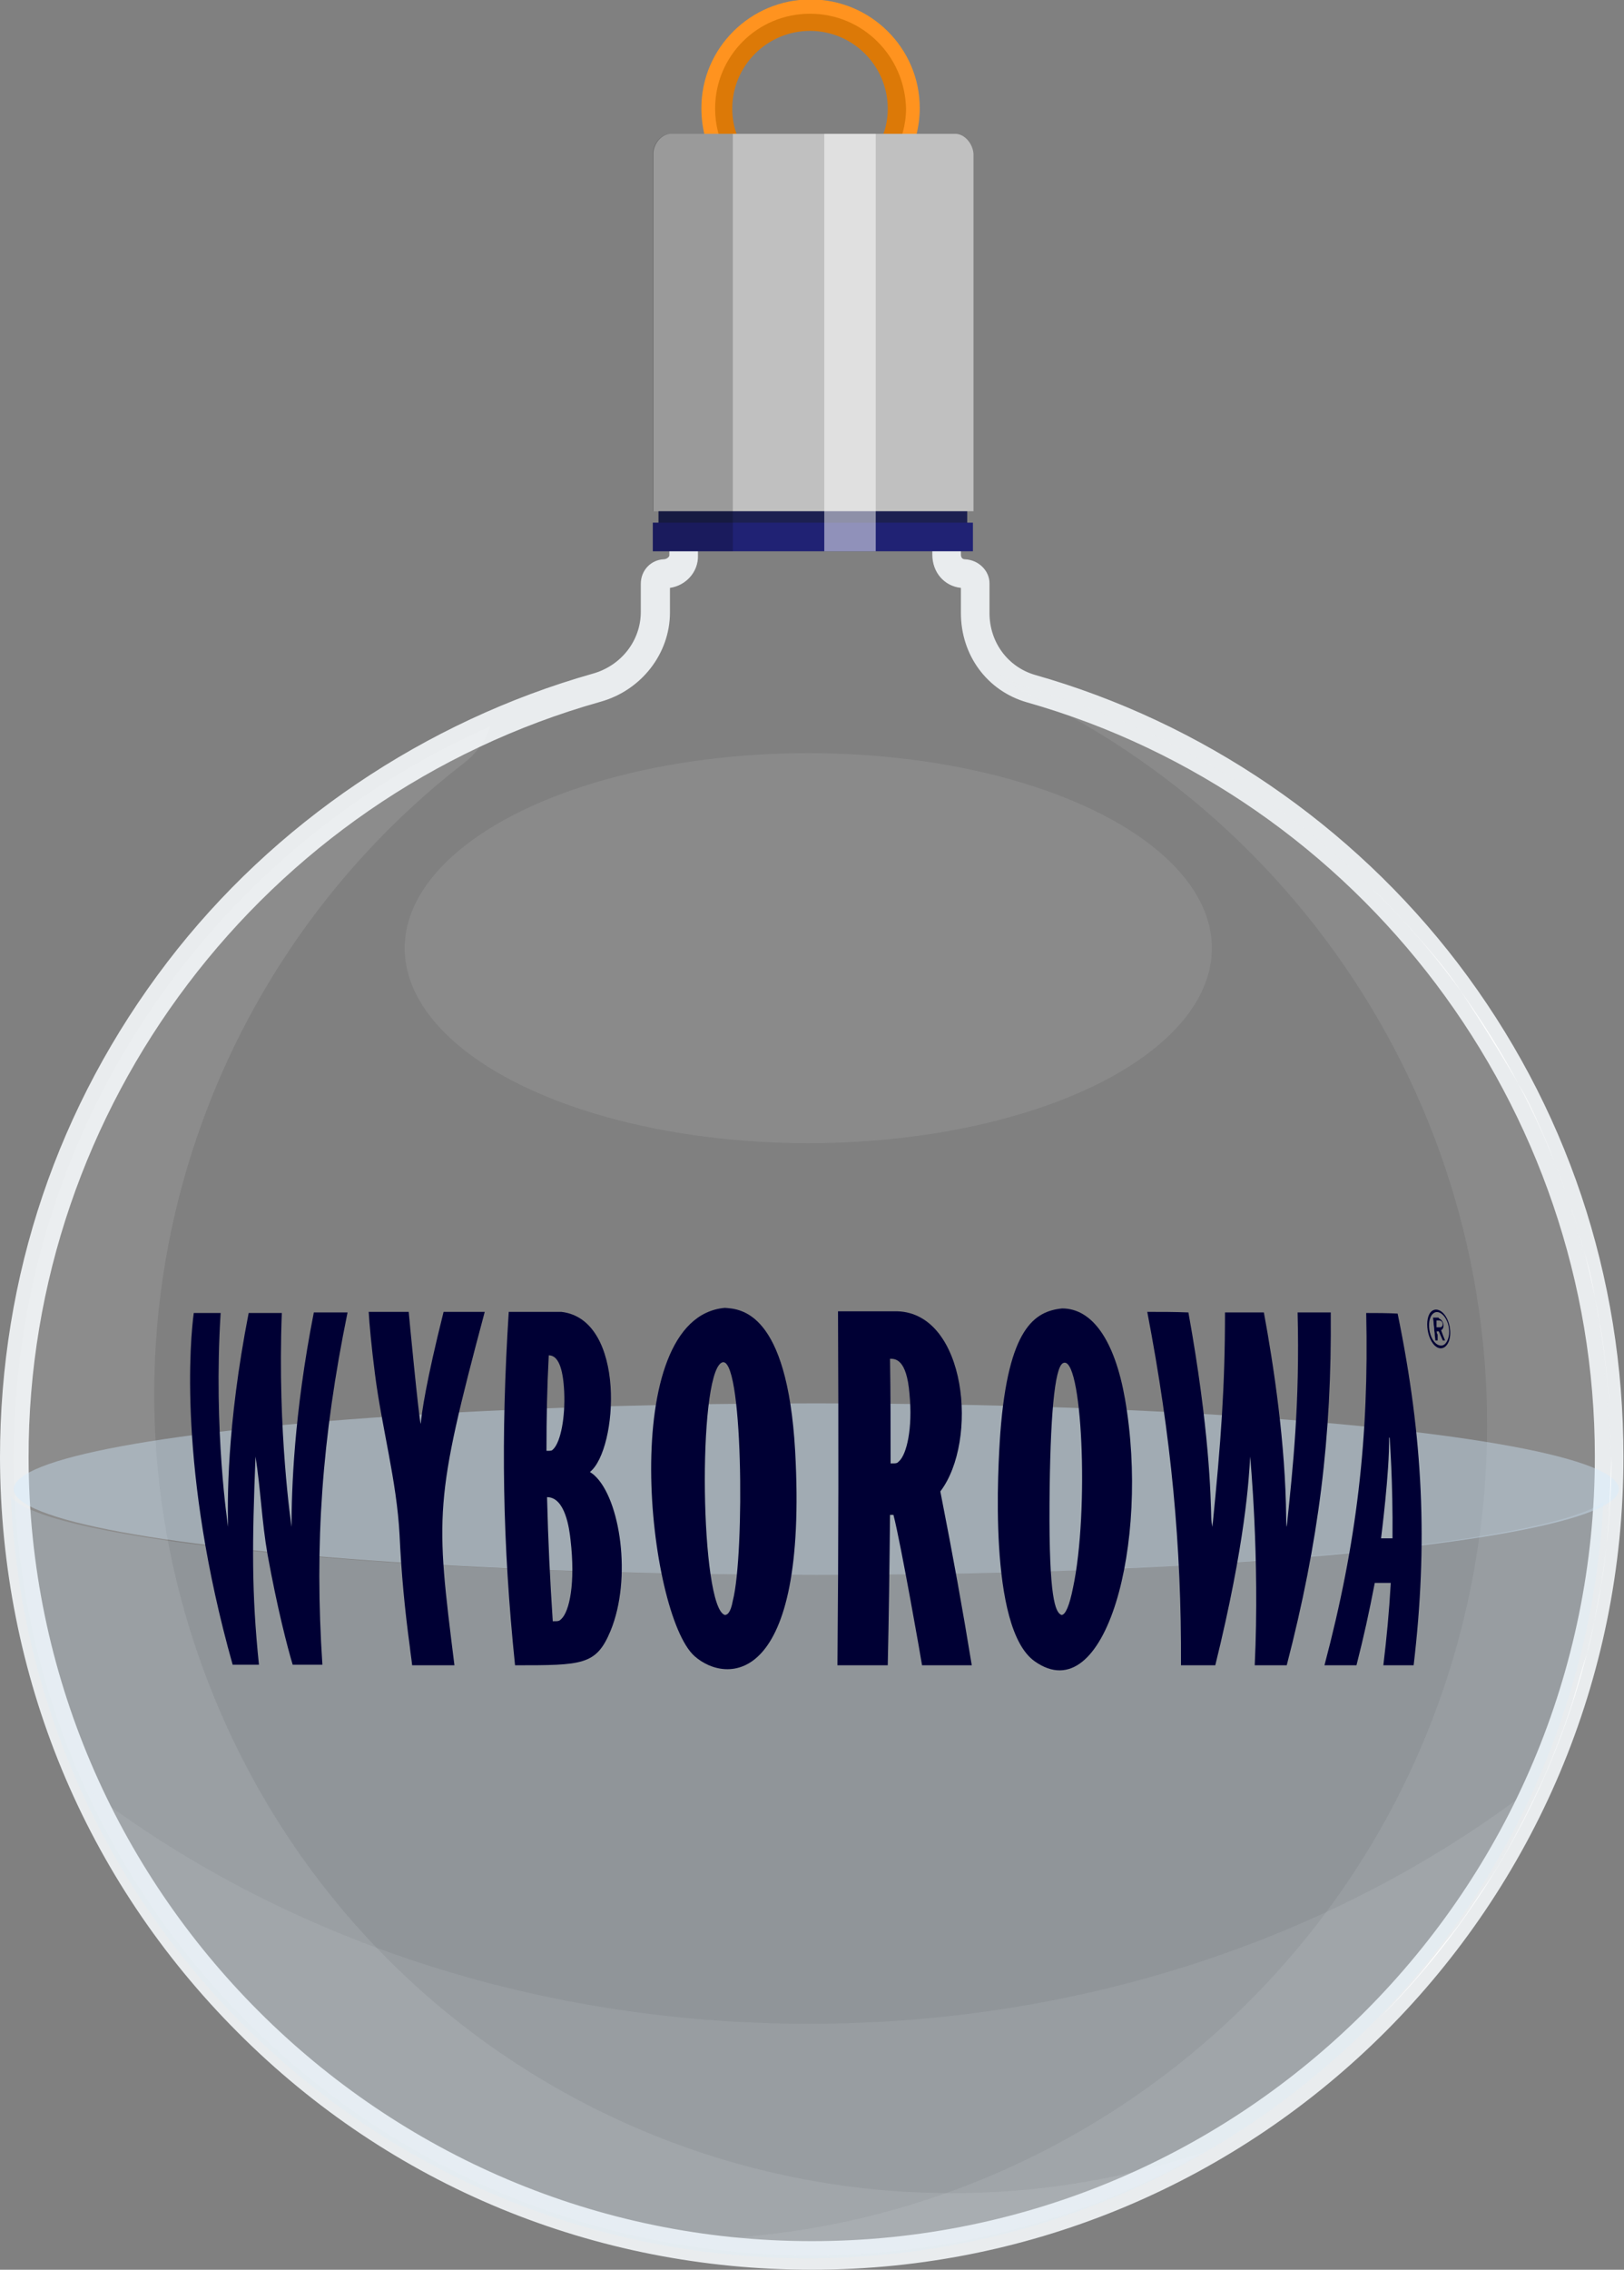 <?xml version="1.0" encoding="utf-8"?>
<!-- Generator: Adobe Illustrator 19.1.1, SVG Export Plug-In . SVG Version: 6.00 Build 0)  -->
<svg version="1.1" xmlns="http://www.w3.org/2000/svg" xmlns:xlink="http://www.w3.org/1999/xlink" x="0px" y="0px"
	 viewBox="0 0 284.1 396.9" enable-background="new 0 0 284.1 396.9" xml:space="preserve">
<rect x="0" y="0" width="284.1" height="396.9" fill="#808080" stroke="none"/>
<g id="bg_yellow">
</g>
<g id="Layer_3">
	<g id="Ballantine_x27_s">
	</g>
</g>
<g id="Layer_1">
	<g id="wyborowa01">
	</g>
	<g id="jacobs_x5F_creek">
	</g>
</g>
<g id="lable">
	<g>
		<g>
			<path fill="#FF931F" d="M157.8,29.1h-32.1l-0.7-1.2c-1.5-2.4-2.3-5.7-2.3-9c0-10.5,8.6-19,19.1-19s19.1,8.5,19.1,19
				c0,3.3-0.9,6.6-2.3,8.9L157.8,29.1z M128.6,24.1h26.3c0.6-1.5,1-3.3,1-5.1c0-7.7-6.3-14-14.1-14c-7.8,0-14.1,6.3-14.1,14
				C127.6,20.8,127.9,22.7,128.6,24.1z"/>
		</g>
	</g>
	<g>
		<g>
			<path fill="#DC7907" d="M141.7,5.4c7.5,0,13.6,6.1,13.6,13.6c0,1.7-0.3,3.3-0.9,4.8h-16.2H129c-0.6-1.5-0.9-3.1-0.9-4.8
				C128.1,11.5,134.2,5.4,141.7,5.4 M141.7,2.4c-9.2,0-16.6,7.4-16.6,16.6c0,2.8,0.7,5.5,2,7.8h11.2h18.2c1.2-2.3,2-5,2-7.8
				C158.3,9.8,150.9,2.4,141.7,2.4L141.7,2.4z"/>
		</g>
	</g>
	<g>
		<path fill="#E9ECEE" d="M142,396.9c-38,0-73.7-14.7-100.4-41.5C14.8,328.6,0.1,292.9,0,254.9c0-31.7,10.1-61.6,29.3-86.7
			c18.6-24.3,45.1-42.1,74.4-50.4c5-1.4,8.4-5.8,8.4-10.8v-4.9c0-2.4,1.8-4.2,4-4.3v0c0.5,0,1-0.4,1-0.7v-8.8h51v8.7
			c0,0.4,0.2,0.8,0.7,0.8v0c2.4,0.1,4.3,2,4.3,4.2v5.2c0,5.1,3.2,9.4,7.9,10.8l0,0c29.3,8.3,55.5,26.2,74,50.4
			c19,24.9,29,54.7,29,86.3C284.1,333.1,220.4,396.9,142,396.9z M117.2,102.8v4.3c0,7.2-5,13.6-12.1,15.6
			C46.1,139.3,4.9,193.6,5,254.9c0.1,75.5,61.6,137,137,137c75.6,0,137-61.5,137-137.2c0-61-40.9-115.3-99.4-131.9l0,0
			c-6.9-2-11.5-8.2-11.5-15.6v-4.4c-2.9-0.3-5-2.7-5-5.8v-3.7h-41v3.8C122.2,100,120,102.4,117.2,102.8z"/>
	</g>
	<g opacity="0.1">
		<path fill="#E9ECEE" d="M180.1,120.4c-2.3-0.7-4.3-1.9-5.9-3.5c1.3,1.8,3.1,3.3,5.2,4.3c56.2,26.9,89.6,88.1,78.7,152.1
			c-12.1,70.7-74.2,120.3-143.9,118.3c9,1.8,18.3,2.8,27.8,2.8c77.1,0,139.5-62.5,139.5-139.7C281.4,191,239,137.2,180.1,120.4z"/>
	</g>
	<g>
		<g>
			<rect x="115.2" y="88.4" fill="#1C2051" width="54" height="4"/>
		</g>
		<g>
			<rect x="114.2" y="91.4" fill="#202274" width="56" height="5"/>
		</g>
		<g>
			<path fill="#C0C0C0" d="M167.1,23.4h-49.7c-1.7,0-3.1,1.8-3.1,3.5v62.5h56V26.9C170.2,25.2,168.8,23.4,167.1,23.4z"/>
		</g>
	</g>
	<g opacity="0.1">
		<path fill="#E9ECEE" d="M141.5,353.9c-48.8,0-93.3-15.6-126.6-41.3c21.9,48.3,70.5,81.8,127.1,81.8c56.9,0,105.7-34,127.4-82.8
			C235.9,337.8,190.9,353.9,141.5,353.9z"/>
	</g>
	<g opacity="0.1">
		<g>
			<path fill="#FFFFFF" d="M37.3,296.4c-24.1-59.4-4.6-125.5,43.9-163c2.2-1.7,3.7-3.9,4.6-6.4c-49.3,21.7-83.4,70.9-83.4,128
				C2.5,332.1,64.8,394.4,142,394.4c25,0,48.4-6.6,68.7-18.1C141.2,399.5,65.2,365.1,37.3,296.4z"/>
		</g>
	</g>
	<g opacity="0.1">
		<ellipse fill="#E9ECEE" cx="141.4" cy="165.8" rx="70.6" ry="34.1"/>
	</g>
	<g opacity="0.2">
		<path d="M128.2,23.4h-10.9c-1.7,0-3.1,1.8-3.1,3.5v62.5h1v2h-1v5h14V23.4z"/>
	</g>
	<g opacity="0.5">
		<rect x="144.2" y="23.4" fill="#FFFFFF" width="9" height="73"/>
	</g>
	<g opacity="0.2">
		<path fill="#D3EBFF" d="M141.8,275.4c-73.6,0-133.9-6-139.9-13.7c3.3,74.3,64.3,133.2,139.4,133.2c74.6,0,135.3-58.5,139.2-132.2
			C270,269.9,211.9,275.4,141.8,275.4z"/>
	</g>
	<g opacity="0.4">
		<ellipse fill="#D3EBFF" cx="142.8" cy="260.4" rx="140.4" ry="15"/>
	</g>
	<g>
		<g enable-background="new    ">
			<g>
				<g>
					<path fill="#FFFFFF" d="M281.9,254.7c0,9.7-1,19.2-2.9,28.4c-1.9,9.2-4.7,18-8.3,26.4c-3.6,8.4-8,16.4-13.1,23.8
						c-5.1,7.5-10.9,14.4-17.4,20.7c2.3-2.2,5.2-5.4,7.3-7.8c2.1-2.4,4.7-5.8,6.7-8.3c2-2.5,4.3-6.2,6.1-8.8
						c4.7-6.9,10.1-18.9,10.1-19c1.3-3,2.9-7.1,3.9-10.1c1.1-3.1,2.2-7.4,3.2-10.5c1-3.2,1.7-7.6,2.3-10.8c0.8-3.7,1.3-8.7,1.6-12.5
						C281.7,262.7,281.7,258.2,281.9,254.7z"/>
				</g>
			</g>
			<g>
				<g>
					<path fill="#FFFFFF" d="M240.1,155.4c6.4,6.3,12.3,13.2,17.4,20.7c5.1,7.5,9.5,15.4,13.1,23.8c3.6,8.4,6.4,17.2,8.3,26.4
						c1.9,9.2,2.9,18.7,2.9,28.4c0-12.8-1.8-22.5-1.8-22.6c-0.7-3.3-1.3-7.7-2.2-10.9c-0.9-3.2-2-7.4-3.1-10.5
						c-1-3.1-2.6-7.2-3.8-10.2c-1.3-3-3-7-4.6-9.8c-3.2-5.6-7.7-12.9-11.3-18.2c-2-3-5.1-6.6-7.5-9.3
						C245.4,160.8,242.4,157.7,240.1,155.4z"/>
				</g>
			</g>
			<g enable-background="new    ">
				<defs>
					<path id="SVGID_10_" enable-background="new    " d="M240.2,354c-6.3,6.2-13.1,11.7-20.5,16.6c-7.4,4.9-15.2,9.1-23.4,12.6
						c-8.2,3.4-16.9,6.1-25.8,7.9c-9,1.8-18.2,2.8-27.7,2.8c9.5,0,18.7-0.9,27.7-2.8c9-1.8,17.6-4.5,25.8-7.9
						c8.2-3.4,16.1-7.7,23.4-12.6C227,365.8,233.9,360.2,240.2,354c-4.3,4-10.2,9.2-14.9,12.7c-5.1,3.7-12.2,8.3-17.8,11.2
						c-7.2,3.7-20.7,10.3-40.2,13.8c-3.3,0.6-7.6,1.2-10.9,1.5c-2.2,0.2-3.9,0.4-6.3,0.5c-4,0.2-6.9,0.2-6.9,0.2c-0.3,0-0.7,0-1,0
						c-0.4,0-1,0-1.4-0.1c-2.7-0.1-6.4-0.4-9.5-0.6c-7.5-0.6-11.2-1.2-11.9-1.3c-0.7-0.1-1.7-0.3-2.4-0.4c-3.1-0.7-7.3-1.6-10.3-2.4
						c-6.4-1.6-15.7-5-20.2-7.2c-7.9-3.7-12.2-5.9-18.9-10.2c-7.9-5.1-13.8-10.1-17-12.9c-4.8-4.2-9.8-9.3-14.9-15.4
						c-2-2.5-4.7-5.8-6.5-8.5c-1.8-2.7-4.2-6.2-5.9-9c-1.7-2.8-3.7-6.6-5.2-9.5c-1.4-2.9-3.2-6.9-4.4-9.9c-1.2-3-2.7-7.2-3.7-10.3
						c-1-3.2-2.1-7.4-2.9-10.6c-1.3-5.8-2.6-13.6-3-19.6c-0.2-3.4-0.5-8-0.5-11.4c0-3.4,0.2-8,0.5-11.4c0.3-3.4,0.7-7.9,1.4-11.2
						c0.7-3.3,1.4-7.6,2.2-10.9c0.8-3.2,1.9-7.5,3.1-10.6c2.3-6.1,5.5-14.2,8.5-20c5.5-10.5,11.3-18.2,11.3-18.2
						c7.8-9.9,8.4-10.7,13.9-16.2c6.4-6.3,12.4-11.1,16.3-13.9c2.2-1.6,8.9-6.5,18.4-11.4c5.7-3,13.8-6.1,19.9-8.4
						c3.3-1.2,7.8-2.4,11.2-3.2c3.2-0.8,7.4-1.6,10.7-2.1c1.4-0.2,4.6-0.7,10.6-1.1c3.6-0.3,6.8-0.4,6.9-0.4
						c1.2-0.1,2.3-0.1,3.5-0.2c1,0,1.7,0,1.7,0h0c0.5,0,0.9,0,1.4,0c1.2,0,2.3,0.1,2.6,0.1c4,0.1,7.4,0.4,9,0.6
						c2.8,0.3,6.5,0.9,9.3,1.3c3.2,0.4,7.4,1.5,10.5,2.2c6.2,1.4,14.3,4.2,20.2,6.8c5.8,2.5,13.5,6.1,18.8,9.7
						c2.6,1.7,6.3,3.9,8.8,5.8c5,3.9,11.4,9.3,16,13.5v0c-6.3-6.2-13.1-11.7-20.5-16.6c-7.4-4.9-15.2-9.1-23.4-12.6
						c-8.2-3.4-16.9-6.1-25.8-7.9c-9-1.8-18.2-2.8-27.7-2.8c9.5,0,18.7,0.9,27.7,2.8c9,1.8,17.6,4.5,25.8,7.9
						c8.2,3.4,16.1,7.7,23.4,12.6c7.4,4.9,14.2,10.5,20.5,16.6c9.6,9.5,14.8,17,14.8,17.1c3.6,5.3,8.1,12.6,11.3,18.2
						c1.6,2.8,3.3,6.8,4.6,9.8c1.3,3,2.8,7.1,3.8,10.2c1,3.1,2.1,7.4,3.1,10.5c0.9,3.2,1.6,7.6,2.2,10.9c0,0.1,1.8,9.8,1.8,22.6
						c0,13.6-2,23.8-2,23.9c-0.7,3.3-1.4,7.7-2.3,10.8c-0.9,3.2-2.1,7.4-3.2,10.5c-1.1,3.1-2.7,7.1-3.9,10.1
						c-2.8,6.8-7.8,15.7-10.1,19c-1.8,2.7-4.1,6.3-6.1,8.8C250.2,342.9,244.6,349.4,240.2,354z"/>
				</defs>
				<clipPath id="SVGID_2_">
					<use xlink:href="#SVGID_10_"  overflow="visible"/>
				</clipPath>
			</g>
			<g enable-background="new    ">
				<defs>
					<path id="SVGID_12_" enable-background="new    " d="M142.6,393.9c-1.3,0-12.2-0.5-21.1-1.7c-2.1-0.3-3.6-0.5-3.8-0.6
						c-3.1-0.6-7.3-1.4-10.4-2.3c-3.3-1-7.7-2.2-11-3.4c-3.1-1.1-7.1-2.7-10.1-4c-10.8-4.8-18.9-10.2-19-10.3
						c-8.3-5.6-11.5-8-17.1-13c-3.2-2.8-8.9-8.1-14.9-15.4c-13.2-15.9-19.2-30.1-22-36.8c-0.9-2.3-4.2-10.5-6.5-20.9
						c-0.7-3.3-1.6-7.6-2-10.9c-0.5-3.4-0.9-7.8-1.2-11.2c-0.4-6.1-0.4-14.2,0.2-20.2c0.3-3.4,0.8-7.8,1.4-11.2
						c0.5-3.3,1.6-7.6,2.2-10.9c0.7-3.2,1.9-7.5,3.1-10.6c1.2-3.1,2.6-7.2,3.9-10.2c1.3-3,3-7,4.6-9.8c1.6-2.8,3.6-6.6,5.3-9.4
						c1.7-2.7,4.1-6.3,6-8.9c6.9-9.5,13.7-16,13.9-16.2c4.6-4.4,11.2-9.9,16.2-13.9c2.5-2,6.2-4.2,8.9-6c0.7-0.5,9.4-5.9,19.1-9.9
						c3-1.3,7.1-2.9,10.3-3.9c6-1.8,14.1-3.8,20.2-5.1c0,0,1.9-0.3,4-0.6c1.2-0.1,2.8-0.3,6.2-0.6c5.5-0.5,11.9-0.8,13.4-0.8
						c0.1,0,0.3,0,0.4,0c0.6,0,1.2,0,1.8,0c2.3,0,3.9,0.1,5.1,0.2c2.2,0.1,3.6,0.2,6.3,0.5c3.3,0.3,7.7,0.8,10.9,1.5
						c12.8,2.7,16.9,3.7,30.6,9.3c5.9,2.4,13.4,6.3,18.7,9.8c2.6,1.8,6.2,4,8.7,5.9c4.6,3.6,10.6,8.7,14.9,12.7
						c6.4,6.3,12.3,13.2,17.4,20.7c5.1,7.5,9.5,15.4,13.1,23.8c3.6,8.4,6.4,17.2,8.3,26.4c1.9,9.2,2.9,18.7,2.9,28.4
						c0,9.7-1,19.2-2.9,28.4c-1.9,9.2-4.7,18-8.3,26.4c-3.6,8.4-8,16.4-13.1,23.8c-5.1,7.5-10.9,14.4-17.4,20.7l0,0
						c-4.6,4.2-11.1,9.6-16,13.5c-2.5,1.9-6.1,4.1-8.8,5.8c-5.3,3.5-13,7.2-18.8,9.7c-5.9,2.5-14,5.4-20.2,6.8
						c-3.2,0.7-7.3,1.8-10.5,2.2c-2.8,0.4-6.5,1-9.3,1.3c-1.4,0.1-5.5,0.5-10.4,0.6c-0.7,0-1.4,0-2.1,0
						C143.5,393.9,143.1,393.9,142.6,393.9z"/>
				</defs>
				<clipPath id="SVGID_4_">
					<use xlink:href="#SVGID_12_"  overflow="visible"/>
				</clipPath>
				<g clip-path="url(#SVGID_4_)">
					<g>
						<path fill="#000034" d="M60.8,229.5c-2,0-4,0-5.9,0C51.4,247.3,51,260.6,51,267c0-0.1-2.5-16.5-1.7-37.4c-1.9,0-3.9,0-5.8,0
							c-3.9,20-3.7,33.1-3.6,37.4c0-0.1-2.6-16.7-1.3-37.4c-1.6,0-3.1,0-4.7,0c-0.6,4.3-2.8,27.4,6.8,61.5c1.5,0,3.1,0,4.6,0
							c-1.3-12.6-1.2-21.2-0.6-36.4c0.9,5.7,1.1,11.4,2.1,17.1c1.7,9.4,3.5,16.3,4.4,19.3c1.7,0,3.5,0,5.2,0
							C55,270,56.3,251.5,60.8,229.5"/>
					</g>
					<g>
						<path fill="#000034" d="M84.8,229.4c-2.4,0-4.8,0-7.2,0c-3.1,12.4-3.8,17.5-4,19.6c-0.3-0.7-2.1-19.4-2.1-19.6
							c-2.3,0-4.7,0-7,0c0.1,1.9,0.5,6.3,1.1,10.9c1.2,9.4,3.8,18.6,4.3,28.1c0.3,6.6,0.9,13,1.8,19.6c0.1,1,0.3,2.2,0.4,3.2
							c2.5,0,4.9,0,7.4,0C76.2,264.8,75.9,262.7,84.8,229.4"/>
					</g>
					<g>
						<path fill="#000034" d="M96.7,283.5c-0.5-7.6-0.8-13.8-1-21.7c3.2,0,3.9,5.6,4.1,7.4c0.9,7.7-0.2,12.6-1.6,13.9
							C97.8,283.5,97.7,283.5,96.7,283.5 M95.6,253.7c0-6,0.1-10.8,0.4-16.7c1.6,0,2.5,2.1,2.7,6.4c0.2,4.4-0.6,8.7-1.9,10
							C96.5,253.7,96.5,253.7,95.6,253.7 M97.1,229.4c-2.7,0-5.4,0-8.1,0c-1.4,21.9-1.1,40.4,1.1,61.8c11.8,0,14.2,0,16.7-6
							c3.8-9.2,1.7-23.1-2.8-27.2c-0.2-0.2-0.5-0.4-0.8-0.6c4.9-3.9,6.4-26.7-5-28C97.9,229.4,97.4,229.4,97.1,229.4"/>
					</g>
					<g>
						<path fill="#000034" d="M126.8,282.4c-4.3-1.3-4.8-41.6-0.6-44.1c3.8-2.2,4.1,33.5,2,41.6
							C127.8,282.1,127.2,282.4,126.8,282.4 M126.8,228.7c-19.1,1.7-13.5,53.6-5.3,60.9c5.5,4.9,19.9,5.5,17.6-35.9
							C137.7,229.2,129.5,228.9,126.8,228.7"/>
					</g>
					<g>
						<path fill="#000034" d="M155.8,255.9c0-6.5,0-11.8-0.1-18.3c0.9,0,2.9,0,3.4,6.1c0.6,6.1-0.5,10.6-1.8,11.8
							C156.9,255.9,156.9,255.9,155.8,255.9 M157,229.3c-3.5,0-6.9,0-10.4,0c0.1,21.7,0.1,40.2-0.1,61.9c2.9,0,5.9,0,8.8,0
							c0.2-8.7,0.3-16.5,0.4-26.3c0.2,0,0.4,0,0.6,0c1.3,5,5,26.1,5,26.3c2.9,0,5.8,0,8.7,0c-1.6-9.8-3.2-18.7-5.5-30.4
							C171.2,252,169.1,229.7,157,229.3"/>
					</g>
					<g>
						<path fill="#000034" d="M185.7,282.4c-1.1-0.4-2.2-3-2.1-19.4c0.1-15.4,0.9-23.7,2.3-24.6c3.4-2.1,4.7,25.8,1.8,39.3
							C187.1,280.7,186.4,282.4,185.7,282.4 M185.8,228.8c-4.8,0.5-9.4,3.4-10.8,21.7c-0.4,5.7-2.2,34.2,6,40
							c12.4,8.8,20.2-20.7,15.8-45.9C195,234.4,191.1,228.8,185.8,228.8"/>
					</g>
					<g>
						<path fill="#000034" d="M200.7,229.4c4.2,21.9,6,40.9,5.9,61.8c2,0,4,0,6,0c5.3-21.5,5.9-32.8,6.1-36.5
							c0,0.1,1.7,17.6,0.8,36.5c1.9,0,3.7,0,5.6,0c5.6-21.6,7.9-40,7.7-61.7c-1.9,0-3.9,0-5.8,0c0.4,16-0.8,26.9-1.9,37.5
							c-0.1-0.4-0.1-1-0.1-1.5c-0.1-13-2.2-26.8-3.9-36c-2.3,0-4.6,0-6.8,0c0,13-0.7,22.5-2.2,37.5c-0.1-0.5-0.2-1.1-0.2-1.5
							c-0.1-3.8-0.3-15.5-4-36C205.5,229.4,203.1,229.4,200.7,229.4"/>
					</g>
					<g>
						<path fill="#000034" d="M243.6,269c-0.7,0-1.3,0-2,0c0-0.1,1.5-11.6,1.4-17.6c0,0,0.1,0,0.1,0
							C243.1,251.4,243.7,259.2,243.6,269 M239,229.6c0.5,21.7-1.6,40.1-7.3,61.6c1.9,0,3.7,0,5.6,0c1.3-5.1,2.2-9.2,3.2-14.4
							c0.9,0,1.9,0,2.8,0c-0.3,5.2-0.7,9.4-1.3,14.4c1.8,0,3.5,0,5.3,0c2.5-21.2,1.7-39.6-2.8-61.5
							C242.6,229.6,240.8,229.6,239,229.6"/>
					</g>
					<g>
						<path fill="#000034" d="M251.3,232.1c0-0.1,0-0.2,0-0.3c0-0.1,0-0.2,0-0.3c0-0.1,0-0.2,0-0.3c0-0.1,0-0.2,0-0.3
							c0,0,0.1,0,0.1,0c0,0,0.1,0,0.1,0s0.1,0,0.1,0c0,0,0.1,0,0.1,0c0.8,0,0.8,0.9,0.5,1.1c-0.1,0.1-0.3,0.1-0.4,0.1
							c0,0-0.1,0-0.1,0c0,0-0.1,0-0.1,0C251.5,232.1,251.4,232.1,251.3,232.1C251.4,232.1,251.3,232.1,251.3,232.1 M251.5,230.4
							c-0.1,0-0.1,0-0.2,0s-0.1,0-0.2,0s-0.1,0-0.2,0s-0.1,0-0.2,0c0,0.3,0.1,0.6,0.1,1c0,0.3,0.1,0.6,0.1,1s0.1,0.6,0.1,1
							c0,0.3,0.1,0.6,0.1,1c0,0,0.1,0,0.1,0c0,0,0.1,0,0.1,0c0,0,0.1,0,0.1,0c0,0,0.1,0,0.1,0c0-0.1,0-0.3,0-0.4s0-0.3,0-0.4
							c0-0.1,0-0.3-0.1-0.4s0-0.3-0.1-0.4l0.4,0l0.7,1.6c0,0,0.1,0,0.1,0s0.1,0,0.1,0c0,0,0.1,0,0.1,0c0,0,0.1,0,0.1,0
							c-0.2-0.5-0.5-1.2-0.7-1.8c0.7-0.3,0.5-1.7-0.3-2C251.7,230.4,251.6,230.4,251.5,230.4 M252.1,235.3c-2-0.1-2.8-4.4-1.4-5.6
							c1.1-1,3,0.9,2.8,3.6C253.4,234.3,252.9,235.3,252.1,235.3 M251.2,229c-2.1,0.1-1.9,4.7-0.2,6.3c1.3,1.2,2.7,0,2.7-2.2
							C253.7,230.9,252.5,229,251.2,229"/>
					</g>
				</g>
			</g>
		</g>
	</g>
	<g id="New_Symbol_1">
	</g>
</g>
<g id="BRAND">
</g>
<g id="Layer_2">
</g>
</svg>
